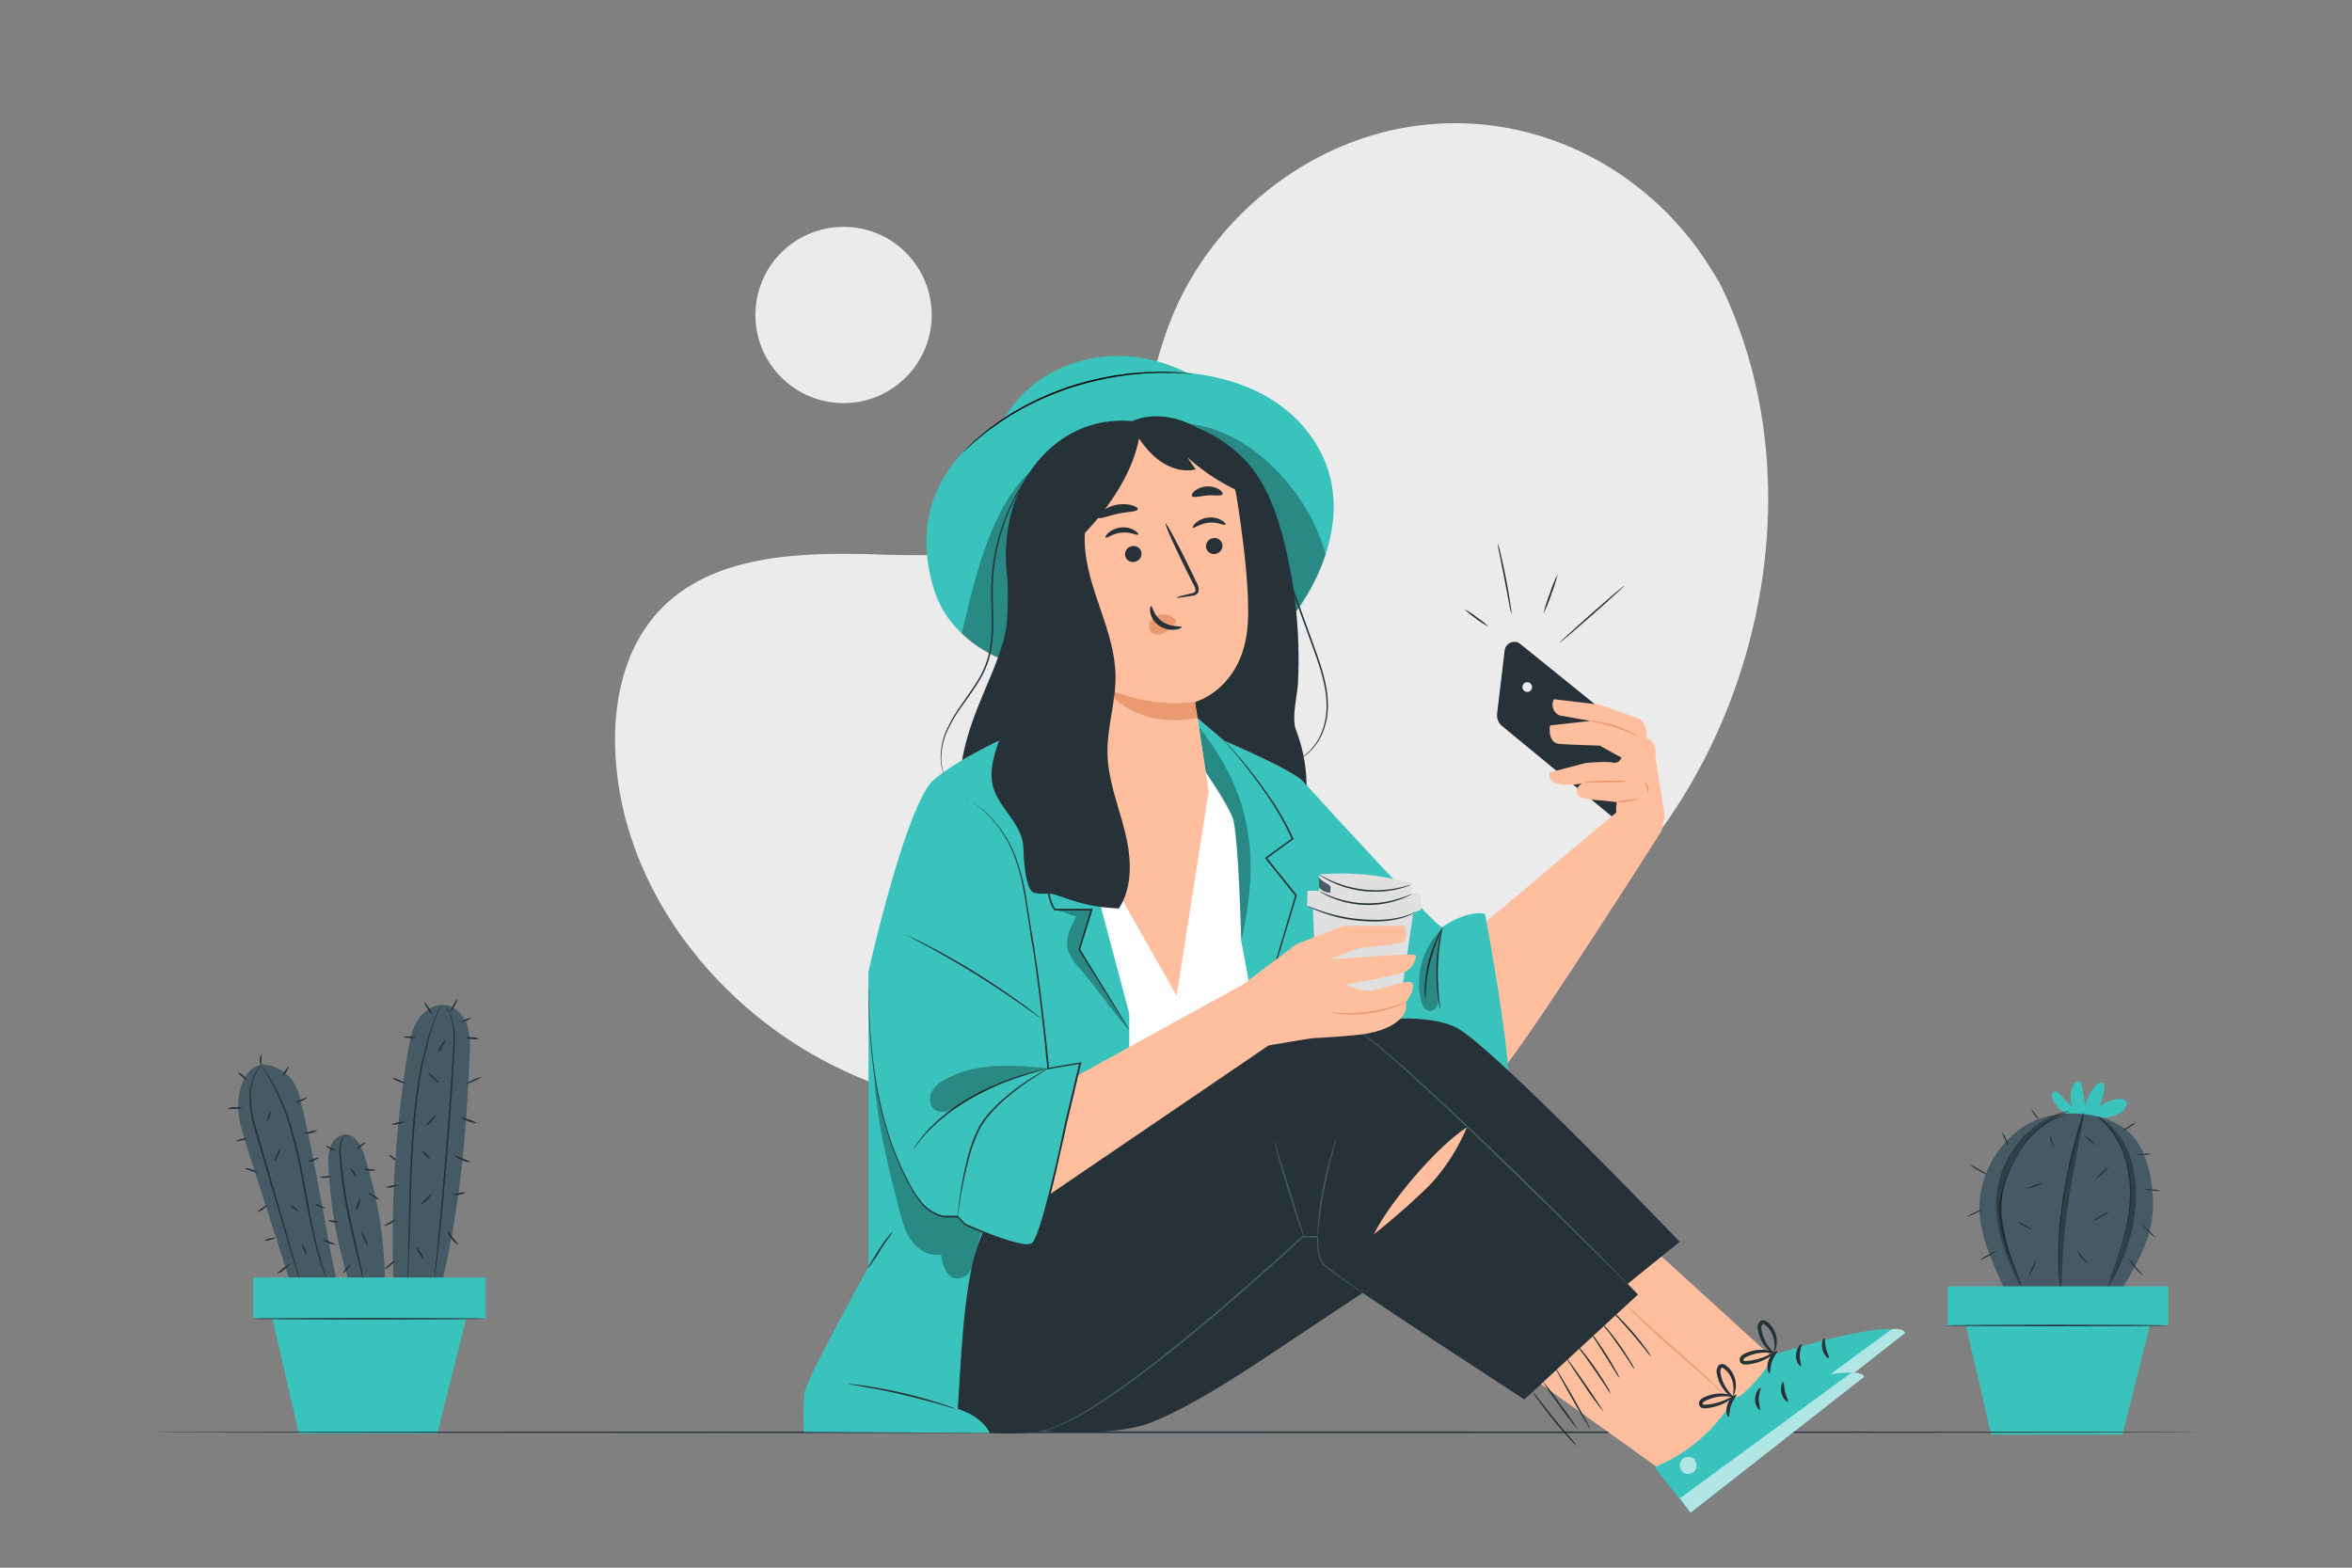 <svg xmlns="http://www.w3.org/2000/svg" viewBox="0 0 750 500"><rect x="0" y="0" width="750" height="500" fill="#808080" stroke="none"/><g id="freepik--background-simple--inject-121"><path d="M548.25,90.06,546,86.42c-18.62-30.68-52.29-49.18-87.78-46.94a93.11,93.11,0,0,0-13.59,1.87c-32.27,6.91-60.35,31.31-72,62.57-6.84,18.38-8.76,39.54-21.75,54.13-16.9,19-45.6,19.59-70.84,18.8s-53.95-.12-70.78,19c-10.53,11.94-13.88,28.91-13,44.9,2.25,42.33,31.74,80.18,69.26,99s81.68,20.49,122.73,12.22c57.51-11.6,112.21-43.43,145.08-92.61S574.55,143.14,548.25,90.06Z" style="fill:#ebebeb"></path><circle cx="268.99" cy="100.46" r="28.11" transform="translate(7.75 219.63) rotate(-45)" style="fill:#ebebeb"></circle></g><g id="freepik--Plants--inject-121"><path d="M127,370.64c-.09.11-.84-.34-1.68-1s-1.44-1.3-1.35-1.41.84.34,1.68,1S127.06,370.53,127,370.64Z" style="fill:#263238"></path><path d="M149.77,336.56c.14-3.18.23-6.45-.78-9.47s-3.34-5.81-6.46-6.45c-3.56-.74-7.21,1.51-9.2,4.55s-2.69,6.73-3.28,10.32a364.29,364.29,0,0,0-4.46,74.93l14.57,2C146.56,386.33,148.61,363.46,149.77,336.56Z" style="fill:#455a64"></path><path d="M140.51,320.52s0,.09-.07.24-.14.39-.24.66c-.23.61-.56,1.45-1,2.52-.2.54-.47,1.14-.69,1.82s-.45,1.42-.71,2.2-.52,1.64-.81,2.54-.49,1.88-.75,2.89a126,126,0,0,0-2.82,14.42c-.79,5.48-1.31,11.56-1.71,17.93-.75,12.77-.86,24.37-1.19,32.75-.16,4.19-.3,7.58-.46,9.92-.08,1.14-.14,2-.19,2.7,0,.28,0,.51-.06.7a1.45,1.45,0,0,1,0,.23.64.64,0,0,1,0-.24c0-.19,0-.42,0-.7,0-.66,0-1.56.08-2.7.1-2.34.19-5.73.3-9.92.23-8.38.29-20,1-32.77.4-6.39.94-12.47,1.75-18a121.78,121.78,0,0,1,2.94-14.45l.79-2.89c.3-.9.59-1.74.86-2.54s.52-1.52.75-2.2.52-1.26.73-1.81l1.07-2.48.29-.64A.7.7,0,0,1,140.51,320.52Z" style="fill:#263238"></path><path d="M141.86,320.53a10.56,10.56,0,0,1,1.78,3A22.32,22.32,0,0,1,145,333c-.39,8-1.11,19.15-2.07,31.4s-2,23.33-2.89,31.34c-.43,4-.8,7.24-1.08,9.48-.13,1.08-.24,1.94-.33,2.57l-.09.67a.66.66,0,0,1-.06.22.68.68,0,0,1,0-.23c0-.18,0-.4.05-.67.06-.64.13-1.5.23-2.58.22-2.29.53-5.52.91-9.5.77-8,1.78-19.09,2.74-31.34S144.12,341,144.6,333a22.71,22.71,0,0,0-1.15-9.34A18.91,18.91,0,0,0,141.86,320.53Z" style="fill:#263238"></path><path d="M152,358.25a7.81,7.81,0,0,1-2.77-.71,8.16,8.16,0,0,1-2.58-1.2,7.79,7.79,0,0,1,2.76.71A8.28,8.28,0,0,1,152,358.25Z" style="fill:#263238"></path><path d="M153.72,343.4a17.57,17.57,0,0,1-5.47,2.45,17.57,17.57,0,0,1,5.47-2.45Z" style="fill:#263238"></path><path d="M152.81,331.28a4.79,4.79,0,0,1-2.17.11,4.73,4.73,0,0,1-2.14-.41,4.79,4.79,0,0,1,2.17-.11A4.58,4.58,0,0,1,152.81,331.28Z" style="fill:#263238"></path><path d="M137.77,323.51c-.12.08-.76-.72-1.42-1.78a5.08,5.08,0,0,1-1-2.05c.12-.08.76.72,1.43,1.78A5.14,5.14,0,0,1,137.77,323.51Z" style="fill:#263238"></path><path d="M132.8,330.84a4.4,4.4,0,0,1-2.07.22c-1.14,0-2.06-.16-2.06-.31a8.49,8.49,0,0,1,4.13.09Z" style="fill:#263238"></path><path d="M129.23,345.51a5.22,5.22,0,0,1-2.18-.6c-1.15-.46-2-1-2-1.08a5,5,0,0,1,2.18.6C128.4,344.89,129.29,345.37,129.23,345.51Z" style="fill:#263238"></path><path d="M128.85,357.84c0,.14-.8.44-1.85.66s-1.94.28-2,.14.8-.43,1.85-.65S128.82,357.7,128.85,357.84Z" style="fill:#263238"></path><path d="M127.17,378c0,.14-.85.42-2,.62a4.23,4.23,0,0,1-2.06.1c0-.14.86-.41,2-.61A4.3,4.3,0,0,1,127.17,378Z" style="fill:#263238"></path><path d="M126.06,389.16c.06.13-.67.65-1.64,1.16s-1.82.83-1.89.7.67-.64,1.64-1.16S126,389,126.06,389.16Z" style="fill:#263238"></path><path d="M135.15,401.8c-.12.07-.76-.81-1.43-2a6.16,6.16,0,0,1-1-2.24c.13-.07.77.82,1.43,2A5.7,5.7,0,0,1,135.15,401.8Z" style="fill:#263238"></path><path d="M137.78,380.79c.1.11-.62,1-1.6,1.93s-1.85,1.66-2,1.55.62-1,1.6-1.92S137.68,380.69,137.78,380.79Z" style="fill:#263238"></path><path d="M137.2,369.77c-.11.1-.77-.45-1.48-1.21s-1.2-1.47-1.1-1.57.77.45,1.48,1.21S137.3,369.67,137.2,369.77Z" style="fill:#263238"></path><path d="M139,355.68c.11.1-.49.94-1.33,1.88s-1.61,1.62-1.71,1.52.48-.93,1.32-1.87S138.89,355.59,139,355.68Z" style="fill:#263238"></path><path d="M140,345.46c-.11.11-.94-.55-1.86-1.45s-1.59-1.73-1.49-1.83.93.55,1.86,1.46S140.12,345.36,140,345.46Z" style="fill:#263238"></path><path d="M142,331.65a5.07,5.07,0,0,1-.93,2.06c-.64,1.07-1.25,1.88-1.38,1.81a5.25,5.25,0,0,1,.93-2.07C141.27,332.38,141.89,331.57,142,331.65Z" style="fill:#263238"></path><path d="M145.76,318.84c.13.07-.24,1-.82,2.07s-1.15,1.89-1.28,1.82.24-1,.82-2.07S145.64,318.77,145.76,318.84Z" style="fill:#263238"></path><path d="M150,324.66c.07.13-.52.53-1.3.91s-1.46.57-1.53.44.53-.54,1.31-.91S150,324.53,150,324.66Z" style="fill:#263238"></path><path d="M150.13,370.64a5.75,5.75,0,0,1-2.85-.69,5.94,5.94,0,0,1-2.48-1.58,15.53,15.53,0,0,1,2.68,1.1A15.73,15.73,0,0,1,150.13,370.64Z" style="fill:#263238"></path><path d="M148.39,380.38a4.42,4.42,0,0,1-2,.65,4.27,4.27,0,0,1-2,.13c0-.14.85-.43,2-.64A4.25,4.25,0,0,1,148.39,380.38Z" style="fill:#263238"></path><path d="M146.25,397.08a5.55,5.55,0,0,1-2.22-1.94,5.73,5.73,0,0,1-1.4-2.61,16.36,16.36,0,0,1,1.8,2.28A18.28,18.28,0,0,1,146.25,397.08Z" style="fill:#263238"></path><path d="M122.82,404.72c-.1-.11.5-.77,1.32-1.47s1.57-1.19,1.66-1.08-.5.77-1.32,1.47S122.91,404.83,122.82,404.72Z" style="fill:#263238"></path><path d="M116.08,368.27c-1-3-2.73-6.41-5.84-6.46a5.17,5.17,0,0,0-4.37,2.93,10.82,10.82,0,0,0-1.18,5.36,140.06,140.06,0,0,0,6.68,38.82h11.38A135,135,0,0,0,116.08,368.27Z" style="fill:#455a64"></path><path d="M95.5,349.62c-1.59-6.36-6.33-9.79-11.84-10.11-5,.88-7,5.83-7.58,10.9s1,10.12,2.53,15q7.49,23.42,15,46.85l14.16-1.55C103.27,389.78,100.69,370.38,95.5,349.62Z" style="fill:#455a64"></path><path d="M110.24,361.81a12.86,12.86,0,0,0-1,1.61,10.64,10.64,0,0,0-.53,5c.22,2.17.47,4.77.83,7.62s.88,6,1.52,9.26c1.29,6.54,2.74,12.41,3.66,16.68.47,2.14.82,3.88,1,5.08.09.55.17,1,.24,1.39a2.26,2.26,0,0,1,0,.49,1.9,1.9,0,0,1-.16-.47c-.09-.37-.2-.82-.33-1.37-.3-1.27-.71-3-1.2-5-1-4.25-2.52-10.11-3.81-16.67-.64-3.27-1.14-6.42-1.49-9.3-.18-1.43-.3-2.8-.42-4.09s-.24-2.46-.3-3.56a10.35,10.35,0,0,1,.72-5.14A4.57,4.57,0,0,1,110.24,361.81Z" style="fill:#263238"></path><path d="M83.86,339.1a20.65,20.65,0,0,0-1.71,2.3A16.15,16.15,0,0,0,80,348.81a34.3,34.3,0,0,0,1.76,11.4c1.24,4.21,2.6,8.83,4,13.69L93,398.81l2.14,7.56c.23.86.42,1.54.56,2.06a5.78,5.78,0,0,1,.16.73,3.1,3.1,0,0,1-.26-.7c-.17-.51-.38-1.19-.65-2l-2.3-7.52c-1.91-6.41-4.51-15.18-7.39-24.86-1.42-4.86-2.77-9.49-4-13.71a33.9,33.9,0,0,1-1.65-11.55A15.67,15.67,0,0,1,82,341.3,8.6,8.6,0,0,1,83.86,339.1Z" style="fill:#263238"></path><path d="M104.66,409.19a3.43,3.43,0,0,1-.32-.68c-.19-.45-.49-1.11-.81-2-.67-1.74-1.54-4.3-2.43-7.52s-1.79-7.09-2.64-11.42-1.72-9.09-2.67-14.08-2.08-9.7-3.35-13.91a76.81,76.81,0,0,0-4.13-10.9,57.41,57.41,0,0,0-3.81-6.88c-.49-.8-.93-1.37-1.2-1.78a3.6,3.6,0,0,1-.39-.64,4.54,4.54,0,0,1,.48.58c.29.39.76.95,1.27,1.73a50.11,50.11,0,0,1,4,6.83,73.16,73.16,0,0,1,4.26,10.92,139.92,139.92,0,0,1,3.4,13.95c.94,5,1.82,9.76,2.63,14.09s1.67,8.2,2.52,11.42,1.66,5.78,2.27,7.54c.29.89.56,1.56.72,2A3.81,3.81,0,0,1,104.66,409.19Z" style="fill:#263238"></path><path d="M78.86,363.06c0,.14-.73.45-1.72.68s-1.81.32-1.84.18.74-.44,1.72-.68S78.83,362.92,78.86,363.06Z" style="fill:#263238"></path><path d="M77.36,353.4a7.19,7.19,0,0,1-2.39.25,6.85,6.85,0,0,1-2.4-.07,5,5,0,0,1,2.38-.45A4.91,4.91,0,0,1,77.36,353.4Z" style="fill:#263238"></path><path d="M79,344.57c-.1.11-.86-.39-1.72-1.11s-1.47-1.41-1.38-1.52.86.39,1.72,1.12S79.05,344.46,79,344.57Z" style="fill:#263238"></path><path d="M83.28,336.4c.14,0,.1.72.08,1.56s0,1.52-.17,1.54-.38-.67-.35-1.56S83.14,336.37,83.28,336.4Z" style="fill:#263238"></path><path d="M92.1,340.25c.12.08-.23.78-.77,1.56s-1.08,1.34-1.2,1.26.23-.78.77-1.56S92,340.17,92.1,340.25Z" style="fill:#263238"></path><path d="M97.83,350.2c0,.13-.68.56-1.64.95s-1.78.6-1.83.47.68-.56,1.63-.95S97.77,350.07,97.83,350.2Z" style="fill:#263238"></path><path d="M101.3,360.44a6.49,6.49,0,0,1-4.69,1.06,9.13,9.13,0,0,1,2.33-.59A8.89,8.89,0,0,1,101.3,360.44Z" style="fill:#263238"></path><path d="M85.35,357.53c-.14,0,0-.75.22-1.58s.58-1.47.72-1.42,0,.75-.22,1.58S85.49,357.57,85.35,357.53Z" style="fill:#263238"></path><path d="M87.58,370.38c-.14-.06.15-1,.64-2.13s1-2,1.11-1.92-.15,1-.64,2.13S87.71,370.44,87.58,370.38Z" style="fill:#263238"></path><path d="M82.08,373.9c-.06.14-1-.11-2-.45s-2-.65-1.93-.79a3.83,3.83,0,0,1,2.09.3C81.31,373.3,82.13,373.77,82.08,373.9Z" style="fill:#263238"></path><path d="M85.25,384.38c.08.12-.52.69-1.36,1.29s-1.57,1-1.65.86.52-.7,1.35-1.29S85.16,384.26,85.25,384.38Z" style="fill:#263238"></path><path d="M87.79,394.83c0,.14-.72.44-1.68.67s-1.76.31-1.79.17S85,395.23,86,395,87.76,394.69,87.79,394.83Z" style="fill:#263238"></path><path d="M101.58,369.17c.08.12-.57.63-1.5,1s-1.75.39-1.78.25.71-.4,1.6-.74S101.51,369,101.58,369.17Z" style="fill:#263238"></path><path d="M103.55,385.42c-.06.13-.82-.1-1.7-.52s-1.55-.85-1.49-1,.83.1,1.71.51S103.61,385.29,103.55,385.42Z" style="fill:#263238"></path><path d="M107,397.05a10.44,10.44,0,0,1-4.32-1.69,5.18,5.18,0,0,1,2.26.6C106.16,396.43,107.09,396.92,107,397.05Z" style="fill:#263238"></path><path d="M88.35,406.16c-.07-.13.85-.75,1.93-1.6s1.9-1.6,2-1.5-.57,1-1.69,1.91A4.67,4.67,0,0,1,88.35,406.16Z" style="fill:#263238"></path><path d="M97.54,400.25c-.14,0-.34-.77-.7-1.68s-.72-1.62-.6-1.71.71.54,1.09,1.53S97.68,400.24,97.54,400.25Z" style="fill:#263238"></path><path d="M95.11,386.26c-.09.12-.68-.17-1.33-.63s-1.11-.94-1-1.06.67.17,1.32.63S95.19,386.14,95.11,386.26Z" style="fill:#263238"></path><path d="M116.54,364.34c.09.11-.49.69-1.29,1.27s-1.52,1-1.6.86.49-.68,1.29-1.27S116.46,364.22,116.54,364.34Z" style="fill:#263238"></path><path d="M119.77,373.17c0,.14-.89.33-2,.21s-2-.5-1.92-.63.91,0,2,.11S119.76,373,119.77,373.17Z" style="fill:#263238"></path><path d="M105.89,375.15c0,.14-.81.44-1.9.51s-1.95-.11-1.94-.25.87-.2,1.91-.27S105.86,375,105.89,375.15Z" style="fill:#263238"></path><path d="M107.08,366.8c0,.14-.86.16-1.79-.27s-1.46-1.08-1.36-1.18.73.33,1.58.71S107.1,366.65,107.08,366.8Z" style="fill:#263238"></path><path d="M121,382.65c-.08.12-1-.28-1.94-.91s-1.74-1.23-1.66-1.35.94.28,1.93.91S121,382.53,121,382.65Z" style="fill:#263238"></path><rect x="80.76" y="407.44" width="74.09" height="13.13" style="fill:#3AC3BD"></rect><polygon points="86.29 417.96 95.3 457.21 139.46 457.21 149.32 417.96 86.29 417.96" style="fill:#3AC3BD"></polygon><path d="M154.81,420.59c0,.14-16.71.26-37.32.26s-37.33-.12-37.33-.26,16.71-.26,37.33-.26S154.81,420.44,154.81,420.59Z" style="fill:#263238"></path><path d="M113.61,375.44c-.13.07-.63-.52-1.14-1.32s-.81-1.52-.68-1.59.62.51,1.13,1.31S113.73,375.36,113.61,375.44Z" style="fill:#263238"></path><path d="M113.63,386a4.24,4.24,0,0,1,.39-2c.35-1.06.75-1.88.88-1.83s0,.94-.39,2S113.77,386.05,113.63,386Z" style="fill:#263238"></path><path d="M117.25,397.09c-.13.07-.68-.82-1.24-2a5.35,5.35,0,0,1-.76-2.2c.13-.06.68.82,1.23,2A5.32,5.32,0,0,1,117.25,397.09Z" style="fill:#263238"></path><path d="M109.42,406c-.1-.1.34-.78,1-1.54s1.27-1.28,1.38-1.19-.33.78-1,1.54S109.53,406.11,109.42,406Z" style="fill:#263238"></path><path d="M107.78,389.82c0,.14-.74.13-1.59,0s-1.53-.39-1.5-.53.73-.13,1.59,0S107.81,389.67,107.78,389.82Z" style="fill:#263238"></path><path d="M659.37,355.38a9.26,9.26,0,0,1-4.82-4.8c-.38-.88-.39-2.25.55-2.45.58-.12,1.11.33,1.53.74l4.2,4.17a8.8,8.8,0,0,1,.29-6.83c.36-.76,1.1-1.56,1.89-1.27.62.22.82,1,.93,1.64l1,6a14.54,14.54,0,0,1,3.3-6.31c.58-.65,1.52-1.29,2.26-.82s.62,1.36.48,2.11a29.27,29.27,0,0,1-1.58,5.52,10.46,10.46,0,0,1,6.54-2.59,2.28,2.28,0,0,1,1.93.63c.65.82.08,2-.61,2.82-2.06,2.33-6.89,2.93-10,2.73" style="fill:#3AC3BD"></path><path d="M678,360.34c-7.52-5.92-20.75-6.76-29.46-2.77-9.84,4.5-16.28,15-17.24,25-.91,9.54,3.68,19.21,7.59,27.95l38,.18c4.56-7.53,9.31-16,9.62-24.77S684.88,365.79,678,360.34Z" style="fill:#455a64"></path><path d="M660.91,355.11s0,0-.17.05l-.49.12-.81.17a9,9,0,0,0-1.09.29,21.48,21.48,0,0,0-6.44,3.09,28.8,28.8,0,0,0-7.33,7.61,44.66,44.66,0,0,0-3.08,5.48,48.12,48.12,0,0,0-2.36,6.31,29.05,29.05,0,0,0-.64,12.89,55.05,55.05,0,0,0,2.87,10.25c1,2.85,2,5.13,2.61,6.71.3.77.54,1.38.71,1.83.07.19.13.35.18.47s0,.17,0,.17l-.08-.15c-.05-.13-.12-.28-.21-.47-.18-.44-.44-1-.77-1.8-.66-1.57-1.63-3.83-2.72-6.67a54.5,54.5,0,0,1-3-10.29,29,29,0,0,1,.63-13,47.5,47.5,0,0,1,2.39-6.36,43.2,43.2,0,0,1,3.11-5.51,28.83,28.83,0,0,1,7.47-7.64,20.76,20.76,0,0,1,6.54-3,6.23,6.23,0,0,1,1.11-.26l.81-.14.51-.08Z" style="fill:#263238"></path><path d="M672,410.4a2.89,2.89,0,0,1,.17-.57l.57-1.6c.5-1.4,1.23-3.41,2.08-5.91s1.81-5.49,2.64-8.88a58.67,58.67,0,0,0,1.69-11.19A38.7,38.7,0,0,0,678,371a30.65,30.65,0,0,0-3.57-8.48,24.82,24.82,0,0,0-3.89-4.86c-.5-.53-1-.87-1.25-1.14a3.43,3.43,0,0,1-.43-.41,5.51,5.51,0,0,1,.47.36,15.65,15.65,0,0,1,1.31,1.09,23.61,23.61,0,0,1,4,4.82A30.22,30.22,0,0,1,678.3,371a38.6,38.6,0,0,1,1.2,11.32,57.56,57.56,0,0,1-1.73,11.25c-.85,3.4-1.84,6.39-2.72,8.89s-1.65,4.49-2.19,5.86c-.26.67-.48,1.19-.63,1.59A4.85,4.85,0,0,1,672,410.4Z" style="fill:#263238"></path><path d="M664.64,355.33a3.42,3.42,0,0,1-.15.56c-.12.39-.28.92-.49,1.57s-.49,1.52-.77,2.5-.64,2.08-1,3.31c-.72,2.46-1.46,5.42-2.22,8.72s-1.43,6.95-2,10.81-.93,7.57-1.17,10.95c-.08,1.69-.19,3.29-.21,4.79,0,.76,0,1.48,0,2.18s0,1.37,0,2c0,1.28,0,2.44.08,3.45s.07,1.89.13,2.61.07,1.23.1,1.64,0,.58,0,.58a3,3,0,0,1-.09-.57c0-.41-.09-1-.16-1.64s-.15-1.59-.19-2.61-.13-2.17-.14-3.46q0-1,0-2c0-.7,0-1.43,0-2.18,0-1.51.11-3.12.18-4.81.22-3.39.58-7.1,1.15-11s1.3-7.53,2-10.84,1.55-6.25,2.29-8.71c.35-1.23.72-2.33,1-3.3s.58-1.8.83-2.48.42-1.17.55-1.55A5.57,5.57,0,0,1,664.64,355.33Z" style="fill:#263238"></path><path d="M632.47,385.61a12.28,12.28,0,0,1-2.6,1.37,11.87,11.87,0,0,1-2.74,1.06,24.1,24.1,0,0,1,5.34-2.43Z" style="fill:#263238"></path><path d="M633.68,374.68a14.19,14.19,0,0,1-2.86-1.44,14.78,14.78,0,0,1-2.67-1.75,14,14,0,0,1,2.85,1.44A14.66,14.66,0,0,1,633.68,374.68Z" style="fill:#263238"></path><path d="M640.61,365.66a9.33,9.33,0,0,1-1.25-2.23,9.15,9.15,0,0,1-.94-2.39,9.49,9.49,0,0,1,1.26,2.24A9.34,9.34,0,0,1,640.61,365.66Z" style="fill:#263238"></path><path d="M650.14,357.14a11.71,11.71,0,0,1-2.47-3.33,6.31,6.31,0,0,1,1.38,1.56A6.17,6.17,0,0,1,650.14,357.14Z" style="fill:#263238"></path><path d="M636.78,398.94a13.14,13.14,0,0,1-2.66,1.65,14.66,14.66,0,0,1-2.83,1.33,13.14,13.14,0,0,1,2.66-1.65A14.36,14.36,0,0,1,636.78,398.94Z" style="fill:#263238"></path><path d="M648.13,392.3a9.82,9.82,0,0,1-2.43-1.16,10.39,10.39,0,0,1-2.25-1.46,10.38,10.38,0,0,1,2.43,1.15A10.64,10.64,0,0,1,648.13,392.3Z" style="fill:#263238"></path><path d="M651.29,377.12a7,7,0,0,1-2.34,1.25,7.29,7.29,0,0,1-2.56.67,15.53,15.53,0,0,1,2.43-1A16.87,16.87,0,0,1,651.29,377.12Z" style="fill:#263238"></path><path d="M654.9,365.68a6.9,6.9,0,0,1-1.36-3.92,10.11,10.11,0,0,1,.71,1.95A10.29,10.29,0,0,1,654.9,365.68Z" style="fill:#263238"></path><path d="M646.84,407.2a10.83,10.83,0,0,1,1-2.56,10.63,10.63,0,0,1,1.35-2.39,20.87,20.87,0,0,1-2.37,4.95Z" style="fill:#263238"></path><path d="M666,403.12a8,8,0,0,1-2.22-2,8.09,8.09,0,0,1-1.62-2.49,27.62,27.62,0,0,1,1.9,2.26C665.11,402.14,666.07,403,666,403.12Z" style="fill:#263238"></path><path d="M672.64,386.41a13.56,13.56,0,0,1-2.65,1.73,14,14,0,0,1-2.83,1.41,14.22,14.22,0,0,1,2.65-1.72A14.66,14.66,0,0,1,672.64,386.41Z" style="fill:#263238"></path><path d="M668.18,376.13a25.42,25.42,0,0,1,4.35-4.11,12.2,12.2,0,0,1-2.06,2.19A13.25,13.25,0,0,1,668.18,376.13Z" style="fill:#263238"></path><path d="M668.38,365.23a9.64,9.64,0,0,1-2.1-1.48,9.43,9.43,0,0,1-1.87-1.75,9.91,9.91,0,0,1,2.1,1.48A9.43,9.43,0,0,1,668.38,365.23Z" style="fill:#263238"></path><path d="M681.05,358a9.67,9.67,0,0,1-2.09,1.57,10,10,0,0,1-2.27,1.27,9.15,9.15,0,0,1,2.08-1.57A9.69,9.69,0,0,1,681.05,358Z" style="fill:#263238"></path><path d="M685.92,368a6.62,6.62,0,0,1-2.17.33,6.77,6.77,0,0,1-2.2,0,7,7,0,0,1,2.18-.34A6.82,6.82,0,0,1,685.92,368Z" style="fill:#263238"></path><path d="M689.11,379.83a11.82,11.82,0,0,1-2.77-.09,10.68,10.68,0,0,1-2.73-.45,11.82,11.82,0,0,1,2.77.09A10.79,10.79,0,0,1,689.11,379.83Z" style="fill:#263238"></path><path d="M687.53,395.07a32.9,32.9,0,0,1-4.84-4.89,32.9,32.9,0,0,1,4.84,4.89Z" style="fill:#263238"></path><path d="M683.37,406.81a11.87,11.87,0,0,1-2.57-2.49,11.7,11.7,0,0,1-2-3c.08-.06,1,1.24,2.26,2.74S683.45,406.73,683.37,406.81Z" style="fill:#263238"></path><g style="opacity:0.3"><path d="M668.84,356.14c.06-.09.81.27,2.07,1.12a21.87,21.87,0,0,1,4.58,4.5,25.51,25.51,0,0,1,4.2,8.59,40.49,40.49,0,0,1,1.41,11.56,48.75,48.75,0,0,1-1.55,11.52,61.57,61.57,0,0,1-3,8.95c-2.12,4.94-3.91,7.74-4.1,7.64s1.13-3.12,2.92-8.1a61.91,61.91,0,0,0,4-20,42.73,42.73,0,0,0-1.21-11.11,26.75,26.75,0,0,0-3.64-8.29,28.09,28.09,0,0,0-4-4.69C669.38,356.81,668.76,356.25,668.84,356.14Z"></path></g><g style="opacity:0.3"><path d="M664.37,354.77c.24.06-.25,3.19-1.19,8.22s-2.3,11.95-3.49,19.63c-.57,3.84-1,7.51-1.37,10.86-.14,1.67-.31,3.26-.39,4.75s-.19,2.89-.24,4.16c-.23,5.08-.18,8.25-.46,8.26s-.71-3.13-.81-8.28c0-1.29,0-2.7,0-4.21s.14-3.12.24-4.82c.25-3.4.66-7.11,1.25-11,1.19-7.75,2.77-14.67,4-19.63S664.13,354.72,664.37,354.77Z"></path></g><g style="opacity:0.3"><path d="M659.91,354.37c0,.13-.84.47-2.37,1.17a35.91,35.91,0,0,0-6.12,3.51,31.19,31.19,0,0,0-13.13,25.32,40.2,40.2,0,0,0,.46,6.12,63.58,63.58,0,0,0,2.5,10.19c.93,2.87,1.79,5.16,2.35,6.76a8,8,0,0,1,.73,2.55c-.11.05-.6-.76-1.37-2.28s-1.8-3.75-2.9-6.6a55.51,55.51,0,0,1-2.94-10.36,40.44,40.44,0,0,1-.59-6.39,33.62,33.62,0,0,1,.72-6.89,31.57,31.57,0,0,1,5.52-12.09,30.29,30.29,0,0,1,7.94-7.38,27.58,27.58,0,0,1,6.58-3.11A6.53,6.53,0,0,1,659.91,354.37Z"></path></g><rect x="621.08" y="410.27" width="70.34" height="12.47" style="fill:#3AC3BD"></rect><polygon points="626.33 420.26 634.89 457.52 676.81 457.52 686.17 420.26 626.33 420.26" style="fill:#3AC3BD"></polygon><path d="M691.38,422.75c0,.14-15.87.25-35.43.25s-35.44-.11-35.44-.25,15.86-.25,35.44-.25S691.38,422.61,691.38,422.75Z" style="fill:#263238"></path></g><g id="freepik--Floor--inject-121"><path d="M701,456.8c0,.14-146,.26-326,.26s-326-.12-326-.26,146-.26,326-.26S701,456.65,701,456.8Z" style="fill:#263238"></path></g><g id="freepik--Character--inject-121"><path d="M481.43,205.09h0a3,3,0,0,1,3.39.32L523,236.28,517.14,263,479,231.58a4.49,4.49,0,0,1-1.6-4l2.41-20.17A3.06,3.06,0,0,1,481.43,205.09Z" style="fill:#263238"></path><path d="M472.73,294.92l42.61-35.73,14.45,5.91s-47.27,74.43-52,77.35-19-2.26-19-2.26Z" style="fill:#ffbe9d"></path><path d="M497.37,237.28c-4.12-.3-3.1-5.91-3.1-5.91l12.88-1.44-9.88-1.77a3.72,3.72,0,0,1-1.76-5.15l14.83,1.76s9.19,3.31,12.14,4.42,2.62,6.24,2.62,6.24c2.29.67,3.09,3.93,2.8,4.69S530.83,260,530.83,260l-1,5.07-14.18-4.88c-.61-1.45-.1-4.36-.1-4.36l-4.51-.53s-8-.17-8.21-2.34a2.92,2.92,0,0,1,2.45-3.31,19.47,19.47,0,0,1-7.62.49c-4.49-.54-3.51-3.78-3.51-3.78l11.44-3s6.4-.63,8.72-.15A2.21,2.21,0,0,0,517,241.6l-6.87-3.79S501.49,237.57,497.37,237.28Z" style="fill:#ffbe9d"></path><path d="M518.62,249.14a6.28,6.28,0,0,1-2,.28c-1.22.09-2.9.11-4.75.09-3.7-.07-6.66.31-6.68.17a6.55,6.55,0,0,1,1.93-.43,34.83,34.83,0,0,1,4.75-.26l4.74.06A8.09,8.09,0,0,1,518.62,249.14Z" style="fill:#eb996e"></path><path d="M522.57,254.84a9.15,9.15,0,0,1-3.5.77,20.32,20.32,0,0,1-3.56.25,9,9,0,0,1,3.51-.77A19.16,19.16,0,0,1,522.57,254.84Z" style="fill:#eb996e"></path><path d="M525.23,253c-.13-.07.15-.82-.08-1.73s-.8-1.46-.71-1.58.25,0,.52.25a2.51,2.51,0,0,1,.63,2.6C525.46,252.86,525.29,253,525.23,253Z" style="fill:#eb996e"></path><path d="M522.66,235c-.08.15-3.3-1.65-7.59-3a55.32,55.32,0,0,0-5.57-1.49,13.64,13.64,0,0,1-2.35-.54,9.64,9.64,0,0,1,2.41.18,33.63,33.63,0,0,1,5.68,1.36,35.35,35.35,0,0,1,5.37,2.27A9.66,9.66,0,0,1,522.66,235Z" style="fill:#eb996e"></path><path d="M488.51,219.51a1.55,1.55,0,1,1-1.19-1.89A1.58,1.58,0,0,1,488.51,219.51Z" style="fill:#ebebeb"></path><path d="M518,186.74c.1.11-4.48,4.3-10.22,9.36s-10.47,9.08-10.56,9,4.48-4.29,10.22-9.36S517.94,186.64,518,186.74Z" style="fill:#263238"></path><path d="M496.7,183.12a43.61,43.61,0,0,1-2,6.36,44.73,44.73,0,0,1-2.5,6.19,41.4,41.4,0,0,1,2-6.36A42,42,0,0,1,496.7,183.12Z" style="fill:#263238"></path><path d="M482,196a21.44,21.44,0,0,1-.73-3.32c-.43-2.2-.95-5-1.54-8s-1.15-5.84-1.58-8a23.83,23.83,0,0,1-.56-3.35,19.72,19.72,0,0,1,.92,3.27c.5,2,1.12,4.87,1.73,8s1.09,6,1.39,8.08A21.18,21.18,0,0,1,482,196Z" style="fill:#263238"></path><path d="M474.67,199.92a43.78,43.78,0,0,1-7.68-5.58,21.51,21.51,0,0,1,4,2.58A22,22,0,0,1,474.67,199.92Z" style="fill:#263238"></path><path d="M385,243.41l-9.2,69.37-35-61.77.65,54.92,13.08,48.14,46.1-27.23-7.42-66.07S387.18,242.72,385,243.41Z" style="fill:#fff"></path><path d="M473.54,291.56c-4.68-1.45-12.5,3.05-13.51,4.19s-38-39.39-44-46a7.47,7.47,0,0,0-.82-.9c-4.39-4-24.92-12.68-24.92-12.68L381.84,229s1.65,10.57,2.64,17.31c0,0,6.58,8.94,8.56,14.48s2.78,39.42,2.78,39.42,7.72,40.41,6.93,40.63l12.44-3.16v5.1l33.65,21.66s25.53-2.32,31.15-6.21S473.54,291.56,473.54,291.56Z" style="fill:#3AC3BD"></path><path d="M400.05,329.92a1,1,0,0,1,0-.23c.05-.18.11-.39.18-.66.17-.61.4-1.46.71-2.53.64-2.24,1.57-5.42,2.71-9.37,2.37-8,5.65-19.08,9.37-31.66l0,.24c-1.76-2.21-3.61-4.51-5.49-6.86-1.37-1.71-2.72-3.39-4-5l-.17-.21.21-.16,8.47-6.13-.08.3a87.29,87.29,0,0,0-7.51-13.31c-2.58-3.82-5-7.08-7.12-9.75-4.19-5.32-6.91-8.25-6.91-8.25a3.76,3.76,0,0,1,.56.48c.34.34.83.86,1.45,1.54,1.24,1.37,3,3.4,5.14,6s4.61,5.88,7.23,9.71a85.37,85.37,0,0,1,7.61,13.34l.08.18-.16.12-8.45,6.15.05-.37,4,5,5.49,6.87.09.1,0,.13c-3.79,12.56-7.13,23.63-9.53,31.6-1.21,3.94-2.18,7.11-2.87,9.33-.34,1.06-.6,1.9-.79,2.51l-.22.64A.73.73,0,0,1,400.05,329.92Z" style="fill:#263238"></path><path d="M459.21,321.85a4.76,4.76,0,0,1-.25-1c-.12-.66-.28-1.61-.43-2.79a62.55,62.55,0,0,1-.5-9.3,54.14,54.14,0,0,1,1-9.27c.24-1.16.46-2.1.65-2.74a4.21,4.21,0,0,1,.33-1c.08,0-.24,1.46-.62,3.8a69.48,69.48,0,0,0-.86,9.21,81.54,81.54,0,0,0,.35,9.25C459.11,320.37,459.29,321.83,459.21,321.85Z" style="fill:#263238"></path><path d="M454.51,318.89a3,3,0,0,1-.12-.94c-.05-.61-.07-1.5-.05-2.59a39.6,39.6,0,0,1,1.15-8.46,45,45,0,0,1,2.86-8c.46-1,.86-1.78,1.17-2.31a3.73,3.73,0,0,1,.51-.8c.07,0-.51,1.26-1.34,3.26a55.94,55.94,0,0,0-2.69,8,46.89,46.89,0,0,0-1.29,8.35C454.57,317.54,454.6,318.89,454.51,318.89Z" style="fill:#263238"></path><g style="opacity:0.3"><path d="M460.39,295.66a24.35,24.35,0,0,0-7.29,23.4c.38,1.54,1.27,3.34,2.86,3.38a2.75,2.75,0,0,0,2.45-2.07,8.68,8.68,0,0,0,.1-3.41,67.26,67.26,0,0,1,1.27-20.89"></path></g><g style="opacity:0.3"><path d="M395.82,300.19c6.07-26.82,3.42-46.85-13.47-68.26l2.13,14.36s8.25,12.92,8.88,15.2C394.87,266.87,395.82,300.19,395.82,300.19Z"></path></g><path d="M518.24,390.16l-24.82,29.7c.24-.25,48.77,34.64,48.77,34.64,11.22-3.61,19.94-9.77,24.6-20.08Z" style="fill:#ffbe9d"></path><path d="M566.09,431.89h0s37-11.82,41.46-6.78l-55.41,43.4-11.43-14.43,2.4-1.13A52.26,52.26,0,0,0,566.09,431.89Z" style="fill:#3AC3BD"></path><g style="opacity:0.6"><path d="M549.25,451.78a2.86,2.86,0,0,0,.45,3.8,2.76,2.76,0,0,0,3.78-.42,3,3,0,0,0-.5-4c-1.19-.76-3.32-.42-3.89.88" style="fill:#fff"></path></g><g style="opacity:0.6"><path d="M552.14,468.51l-3.37-4.61L603.16,424s3.31-.86,4.39,1.1Z" style="fill:#fff"></path></g><path d="M566.77,430.91c.2.28-1.06,1.46-1.71,3.37s-.47,3.61-.8,3.7-1.15-1.79-.33-4.1S566.63,430.61,566.77,430.91Z" style="fill:#263238"></path><path d="M574.46,428.76c.27.21-.54,1.59-.57,3.46s.66,3.28.39,3.48-1.65-1.2-1.58-3.52S574.25,428.51,574.46,428.76Z" style="fill:#263238"></path><path d="M583.21,433.13c-.2.25-1.64-.81-2.1-2.83s.34-3.61.63-3.47.13,1.54.53,3.2S583.46,432.89,583.21,433.13Z" style="fill:#263238"></path><path d="M566,431.22c.09.11-.85,1.12-2.78,2.16a16,16,0,0,1-3.61,1.39,18.42,18.42,0,0,1-2.25.4,4.34,4.34,0,0,1-1.35,0,1.48,1.48,0,0,1-1.25-1.34,1.88,1.88,0,0,1,.7-1.55,4.66,4.66,0,0,1,1.15-.67,13.27,13.27,0,0,1,2.19-.76,12.26,12.26,0,0,1,3.87-.32c2.22.18,3.45.85,3.4,1s-1.34-.17-3.42-.13a14.33,14.33,0,0,0-3.57.55,13.66,13.66,0,0,0-2,.75c-.71.31-1.21.7-1.16,1.08,0,.14,0,.18.3.26a3.3,3.3,0,0,0,1,0,17.6,17.6,0,0,0,2.13-.31,19.47,19.47,0,0,0,3.48-1.07C564.83,431.82,565.93,431.07,566,431.22Z" style="fill:#263238"></path><path d="M566,431.89c-.06.12-1.36-.43-2.83-2.11a11.43,11.43,0,0,1-2-3.33,11,11,0,0,1-.61-2.24,2.91,2.91,0,0,1,.67-2.79,1.64,1.64,0,0,1,1.77-.13,5,5,0,0,1,1.08.79,7.71,7.71,0,0,1,1.46,1.87,8,8,0,0,1,1.06,3.79c0,2.29-.83,3.5-.92,3.42s.33-1.32.08-3.35a8.05,8.05,0,0,0-1.16-3.3,7.39,7.39,0,0,0-1.31-1.56c-.55-.52-1.14-.83-1.32-.59a2,2,0,0,0-.25,1.67,10.86,10.86,0,0,0,.49,2,12.34,12.34,0,0,0,1.63,3.19C565,431,566.11,431.73,566,431.89Z" style="fill:#263238"></path><path d="M505.18,404.1l-24.82,29.71c.24-.25,48.77,34.64,48.77,34.64,11.22-3.61,19.94-9.77,24.6-20.08Z" style="fill:#ffbe9d"></path><path d="M553,445.84h0s37-11.82,41.46-6.78l-55.41,43.4L527.66,468l2.4-1.13A52.29,52.29,0,0,0,553,445.84Z" style="fill:#3AC3BD"></path><g style="opacity:0.6"><path d="M536.19,465.72a2.88,2.88,0,0,0,.46,3.81,2.75,2.75,0,0,0,3.77-.42,3,3,0,0,0-.5-4c-1.19-.76-3.31-.42-3.88.87" style="fill:#fff"></path></g><g style="opacity:0.6"><path d="M539.08,482.46l-3.36-4.61L590.1,438s3.31-.86,4.39,1.1Z" style="fill:#fff"></path></g><path d="M553.71,444.86c.2.28-1.06,1.46-1.71,3.37s-.46,3.61-.8,3.69-1.15-1.79-.32-4.09S553.57,444.56,553.71,444.86Z" style="fill:#263238"></path><path d="M561.4,442.71c.27.21-.54,1.59-.56,3.46s.66,3.28.38,3.48-1.65-1.2-1.58-3.52S561.2,442.46,561.4,442.71Z" style="fill:#263238"></path><path d="M570.15,447.08c-.2.25-1.63-.81-2.1-2.83s.34-3.61.63-3.47.13,1.54.54,3.19S570.4,446.84,570.15,447.08Z" style="fill:#263238"></path><path d="M553,445.17c.09.11-.84,1.12-2.78,2.16a15.57,15.57,0,0,1-3.61,1.38,16.67,16.67,0,0,1-2.25.41,4.34,4.34,0,0,1-1.35,0,1.5,1.5,0,0,1-1.25-1.34,1.89,1.89,0,0,1,.7-1.55,4.66,4.66,0,0,1,1.15-.67,13.6,13.6,0,0,1,2.19-.76,12.32,12.32,0,0,1,3.88-.32c2.21.18,3.45.85,3.39,1s-1.34-.17-3.42-.13a13.75,13.75,0,0,0-3.56.55,12.68,12.68,0,0,0-2,.75c-.71.31-1.21.7-1.16,1.07,0,.15.05.19.31.27a3.3,3.3,0,0,0,1,0,17.15,17.15,0,0,0,2.12-.31,19.86,19.86,0,0,0,3.49-1.07C551.77,445.77,552.87,445,553,445.17Z" style="fill:#263238"></path><path d="M552.94,445.84c-.07.11-1.36-.44-2.84-2.11a11.66,11.66,0,0,1-2-3.33,11.87,11.87,0,0,1-.61-2.24,2.91,2.91,0,0,1,.67-2.79,1.67,1.67,0,0,1,1.77-.14,5.31,5.31,0,0,1,1.08.8,8,8,0,0,1,1.47,1.87,8.24,8.24,0,0,1,1.06,3.79c0,2.29-.84,3.49-.93,3.42s.33-1.33.08-3.36a8,8,0,0,0-1.16-3.29,7.1,7.1,0,0,0-1.31-1.56c-.55-.53-1.14-.83-1.31-.59a2,2,0,0,0-.26,1.66,11,11,0,0,0,.49,2,12.34,12.34,0,0,0,1.63,3.19C552,444.89,553.05,445.68,552.94,445.84Z" style="fill:#263238"></path><path d="M549.27,444.25a9.28,9.28,0,0,1-1.25-1l-3.3-3c-2.79-2.5-6.6-6-10.94-9.68s-8.06-7.31-10.78-9.88c-1.35-1.29-2.44-2.34-3.18-3.08a12.21,12.21,0,0,1-1.12-1.18,8.9,8.9,0,0,1,1.26,1l3.29,3c2.78,2.5,6.59,6,10.88,9.75s8.12,7.24,10.84,9.8c1.36,1.29,2.44,2.34,3.19,3.08A9,9,0,0,1,549.27,444.25Z" style="fill:#eb996e"></path><path d="M445.2,393.42a122.27,122.27,0,0,0-19.34-22.22l-105.34,83c11.34,3.39,35.21,3.84,46.25-.4S393,440,402.85,433.4l41.56-27.61a9.51,9.51,0,0,0,2.66-2.3C449.15,400.5,447.24,396.43,445.2,393.42Z" style="fill:#263238"></path><path d="M431.45,326.26s21.57-4,32.72,1.37,71.45,68.42,71.45,68.42L507.26,419l-92.07-64.69Z" style="fill:#263238"></path><path d="M297.93,454s18.1,5.48,35.75,2.19,81.75-61.64,81.75-61.64h4.75s-.73,6.22,2.56,9.51,63.35,42.28,63.35,42.28l36.21-33.45S439.82,329.79,430,327.13s-20.11-5.23-30,1.36S297.93,388,297.93,388Z" style="fill:#263238"></path><path d="M502.85,461.19a18.47,18.47,0,0,1-2.33-2.29c-1.39-1.48-3.24-3.57-5.19-6s-3.63-4.62-4.8-6.27a18.55,18.55,0,0,1-1.79-2.75,22.84,22.84,0,0,1,2.08,2.53c1.25,1.59,3,3.78,4.91,6.16s3.75,4.51,5.06,6A23.86,23.86,0,0,1,502.85,461.19Z" style="fill:#263238"></path><path d="M503.29,456.18a93.7,93.7,0,0,1-6-7.84,97.58,97.58,0,0,1-5.62-8.15,91.25,91.25,0,0,1,6,7.84A94.73,94.73,0,0,1,503.29,456.18Z" style="fill:#263238"></path><path d="M507.22,455.93c-.13.08-2.77-4.31-5.9-9.8s-5.57-10-5.45-10.06,2.77,4.32,5.9,9.8S507.34,455.86,507.22,455.93Z" style="fill:#263238"></path><path d="M511.23,450.17a103.49,103.49,0,0,1-6.15-8.47c-3.27-4.76-5.83-8.68-5.72-8.76s2.87,3.71,6.15,8.47S511.35,450.09,511.23,450.17Z" style="fill:#263238"></path><path d="M513.64,444.5a15.47,15.47,0,0,1-1.58-2.22c-.93-1.4-2.22-3.33-3.68-5.43s-2.81-4-3.8-5.35a15.45,15.45,0,0,1-1.52-2.26,13.44,13.44,0,0,1,1.81,2c1.07,1.31,2.48,3.17,3.94,5.28s2.71,4.08,3.56,5.54A12.82,12.82,0,0,1,513.64,444.5Z" style="fill:#263238"></path><path d="M516.46,439.53a11.81,11.81,0,0,1-1.39-2l-3.13-5-3.17-5a13,13,0,0,1-1.23-2.12,10.86,10.86,0,0,1,1.54,1.92c.89,1.23,2.07,3,3.3,4.93s2.29,3.77,3,5.11A11,11,0,0,1,516.46,439.53Z" style="fill:#263238"></path><path d="M521.26,436.77a13.5,13.5,0,0,1-1.49-2.12c-.87-1.33-2.08-3.17-3.48-5.16s-2.7-3.76-3.65-5a13.33,13.33,0,0,1-1.49-2.12,12.11,12.11,0,0,1,1.77,1.89c1,1.23,2.4,3,3.8,5s2.57,3.88,3.37,5.27A12.26,12.26,0,0,1,521.26,436.77Z" style="fill:#263238"></path><path d="M526.51,432.7a16.16,16.16,0,0,1-1.83-2.15c-1.09-1.36-2.61-3.22-4.34-5.24s-3.34-3.8-4.51-5.09a15.93,15.93,0,0,1-1.85-2.14,13.26,13.26,0,0,1,2.11,1.89c1.25,1.22,2.91,3,4.65,5s3.21,3.94,4.23,5.36A13.65,13.65,0,0,1,526.51,432.7Z" style="fill:#263238"></path><path d="M430,327.13a3.85,3.85,0,0,1,1.22.39,22.79,22.79,0,0,1,3.14,1.93c2.62,1.84,6.22,4.75,10.54,8.49,8.64,7.48,20.17,18.26,32.71,30.36s23.73,23.24,31.79,31.33l9.5,9.63,2.56,2.64.66.7a2.58,2.58,0,0,1,.21.25l-.25-.22q-.27-.24-.69-.66l-2.63-2.57-9.62-9.51c-8.12-8-19.35-19.11-31.89-31.21s-24-22.92-32.59-30.46c-4.29-3.77-7.84-6.72-10.42-8.61a24.75,24.75,0,0,0-3.07-2A7.88,7.88,0,0,0,430,327.13Z" style="fill:#455a64"></path><path d="M426.16,362.86a6.35,6.35,0,0,1-.26,1.24c-.23.89-.53,2-.88,3.35-.73,2.83-1.73,6.74-2.62,11.1s-1.45,8.36-1.74,11.26c-.15,1.45-.26,2.63-.32,3.44a5.77,5.77,0,0,1-.16,1.26,5.47,5.47,0,0,1,0-1.27c0-.82.05-2,.15-3.46a90.38,90.38,0,0,1,1.6-11.34c.89-4.38,1.95-8.28,2.78-11.09.42-1.4.77-2.53,1-3.31A6,6,0,0,1,426.16,362.86Z" style="fill:#455a64"></path><path d="M406.31,363.89a5.43,5.43,0,0,1,.44,1.17c.27.87.62,2,1,3.25L411.12,379c1.27,4.14,2.41,7.88,3.29,10.74l.95,3.27a6.19,6.19,0,0,1,.29,1.22,5,5,0,0,1-.48-1.16c-.27-.75-.65-1.85-1.11-3.22-.92-2.73-2.14-6.51-3.44-10.7s-2.43-8-3.19-10.78c-.39-1.38-.69-2.51-.88-3.29A5.92,5.92,0,0,1,406.31,363.89Z" style="fill:#455a64"></path><path d="M436.78,413.87a2,2,0,0,1-.42-.25l-1.2-.78-4.54-3.07c-1.95-1.35-4.34-3-7-5a14.14,14.14,0,0,1-2-1.71,6.67,6.67,0,0,1-1.08-2.59,27.84,27.84,0,0,1-.58-6l.21.21h-4.75l.14-.05c-7.91,7.25-17.48,15.85-28,24.79-14.63,12.4-28.4,23.06-39.13,29.65a67.44,67.44,0,0,1-13.31,6.66c-.84.26-1.59.48-2.25.63s-1.23.24-1.7.28l-1.05.05h-.36l.36-.05,1-.1c.46-.06,1-.2,1.67-.33s1.4-.4,2.23-.67a70.32,70.32,0,0,0,13.18-6.78c10.65-6.65,24.36-17.35,39-29.74,10.52-8.93,20.1-17.5,28-24.72l.06-.06h.09l4.75,0h.21v.21a27.49,27.49,0,0,0,.52,5.86,6.25,6.25,0,0,0,1,2.45,13.69,13.69,0,0,0,1.91,1.67c2.64,2,5,3.7,6.93,5.08l4.48,3.16,1.16.83A2.79,2.79,0,0,1,436.78,413.87Z" style="fill:#455a64"></path><path d="M438.15,393.6c4.63-3.55,15.13-12.63,19-17a61.76,61.76,0,0,0,10.56-17C458.3,365.57,443,383.58,438.15,393.6Z" style="fill:#ffbe9d"></path><path d="M334.29,226.12l-8,6.72s-18.16,7.29-28.35,15.73c-9,7.47-21,61.35-21,61.35V404.1s-19.77,35.78-20.38,40a95.61,95.61,0,0,0-.27,12.6l59.3.3c-2.74-5.59-10.17-7.64-10.17-7.64,1.67-26.71,2.51-47.27,9.61-59.38s45.06-30,45.06-30V323.26Z" style="fill:#3AC3BD"></path><path d="M360.08,328.49a3.11,3.11,0,0,1-.32-.45l-.88-1.36-3.29-5.18L344,303l-.06-.08,0-.1c1.2-3.92,2.51-8.24,3.9-12.78l.24.32H336.25l-.06-.07a8.89,8.89,0,0,1-1.47-3.07,98.42,98.42,0,0,1-2.64-11.52c-.69-3.76-1.28-7.39-1.8-10.85-1-6.93-1.87-13.19-2.53-18.44s-1.14-9.52-1.46-12.46c-.14-1.45-.26-2.59-.34-3.4l-.08-.88a1.27,1.27,0,0,1,0-.31,1.21,1.21,0,0,1,.06.3c0,.23.07.52.12.88.11.81.26,1.94.44,3.38.39,3,.94,7.22,1.62,12.44s1.57,11.5,2.64,18.42c.54,3.45,1.13,7.08,1.83,10.82a103,103,0,0,0,2.63,11.46,8.66,8.66,0,0,0,1.34,2.85l-.18-.07h12.09l-.1.32c-1.4,4.54-2.73,8.86-3.94,12.77l0-.19c4.7,7.67,8.64,14.07,11.42,18.6,1.35,2.24,2.42,4,3.18,5.25l.82,1.39A3.46,3.46,0,0,1,360.08,328.49Z" style="fill:#263238"></path><path d="M284.74,392.79c.12.1-1.88,2.6-4,5.93a46.55,46.55,0,0,1-4.09,5.91,8.86,8.86,0,0,1,1-1.86c.66-1.12,1.58-2.66,2.66-4.33a44.75,44.75,0,0,1,3-4.12A7.68,7.68,0,0,1,284.74,392.79Z" style="fill:#263238"></path><path d="M270.62,441.4a7.77,7.77,0,0,1,1.37.09c.89.09,2.16.26,3.73.48,3.14.46,7.46,1.23,12.17,2.32s8.93,2.32,11.95,3.29c1.51.49,2.72.91,3.56,1.22a7.07,7.07,0,0,1,1.27.52,6.07,6.07,0,0,1-1.34-.33l-3.6-1.05c-3-.89-7.25-2-12-3.14s-9-1.91-12.11-2.46l-3.69-.65A6.15,6.15,0,0,1,270.62,441.4Z" style="fill:#263238"></path><g style="opacity:0.3"><path d="M313.61,391.84c-1.05-2.18-5.28-4.18-7.23-5.61-14.17-10.39-24.66-25.86-27.61-43,.79,14.47,4.38,28.62,8,42.66.9,3.51,1.83,7.11,4,10s5.81,5,9.34,4.2c.38,3.23,1.51,7.25,4.73,7.66a5,5,0,0,0,4.44-2.25c1-1.41,1.81-6.14,2.27-7.82A45.42,45.42,0,0,1,313.61,391.84Z"></path></g><g style="opacity:0.3"><path d="M336.56,290.08l6.62,2.25c-1.83,3.38-3.71,7.25-2.54,10.91a15.8,15.8,0,0,0,3.58,5.57c3.79,4.16,12,15.78,15.86,19.68L344.2,302.88l3.92-12.77Z"></path></g><path d="M416.78,288.94l.17-4.81h3.69v-5.2a79.67,79.67,0,0,1,29.51,2.85V285H453v5.28l-2.35.75-4.86,33.53H420l-1.34-34.7Z" style="fill:#e0e0e0"></path><path d="M449.75,282.23a4.88,4.88,0,0,1-1.11.47,12.17,12.17,0,0,1-1.33.44c-.53.15-1.13.35-1.81.48a31.46,31.46,0,0,1-4.81.71,36.53,36.53,0,0,1-5.95-.14,35.43,35.43,0,0,1-5.83-1.22,30.66,30.66,0,0,1-4.52-1.78c-.64-.28-1.17-.61-1.65-.87s-.89-.52-1.21-.73a5.17,5.17,0,0,1-1-.71c.05-.09,1.48.85,4,2a36.16,36.16,0,0,0,4.51,1.65,34.89,34.89,0,0,0,11.62,1.34,37.19,37.19,0,0,0,4.76-.59C448.11,282.73,449.72,282.14,449.75,282.23Z" style="fill:#263238"></path><path d="M450.43,285a5.38,5.38,0,0,1-1.05.62,27.69,27.69,0,0,1-3.06,1.29,30.31,30.31,0,0,1-21.52-.53,25.22,25.22,0,0,1-3-1.44,4.6,4.6,0,0,1-1-.67c0-.08,1.54.8,4.15,1.77a32.3,32.3,0,0,0,21.26.52C448.85,285.76,450.39,285,450.43,285Z" style="fill:#263238"></path><path d="M451,290.88a3.2,3.2,0,0,1-1.13.82,16.46,16.46,0,0,1-3.6,1.27,30.22,30.22,0,0,1-5.59.86,54.4,54.4,0,0,1-6.92-.14A46.13,46.13,0,0,1,421.55,291c-1.51-.55-2.7-1.06-3.52-1.43a7.22,7.22,0,0,1-1.25-.63,6.79,6.79,0,0,1,1.33.44c.83.31,2.05.77,3.56,1.27a50.78,50.78,0,0,0,12.17,2.52,59.88,59.88,0,0,0,6.85.18,32.26,32.26,0,0,0,5.53-.74,18.73,18.73,0,0,0,3.6-1.1C450.63,291.16,451,290.84,451,290.88Z" style="fill:#263238"></path><path d="M420.65,283.09a5,5,0,0,0,3.54,1.66c0-.12.09-2,.09-2a3.63,3.63,0,0,0-1.14-.93,8.59,8.59,0,0,1-2.57-1.94" style="fill:#455a64"></path><path d="M343.65,343l52.68-29,17.1-12.89,15-5.81h19.44s1.58,4.69-1.17,5.34c-3.39.81-13.52,1.79-13.52,1.79l-9.2,3.6s26.93-2.11,27.4-1.4-.67,4.19-3.48,5.36-18.77,4-18.77,4a13.31,13.31,0,0,0,8.43,1.83c4.69-.66,11.95-3.94,12.89-2.07s-2.11,5.9-2.11,5.9a5.93,5.93,0,0,1-1.88,5.35c-2.57,2.57-6.79,4-10.77,4.69s-15.7,1.4-16.63,1.4-14.52,2.34-14.52,2.34l-69.75,47.47Z" style="fill:#ffbe9d"></path><path d="M448.88,319.43a3.89,3.89,0,0,1-.86.48c-.57.28-1.41.65-2.47,1a41.45,41.45,0,0,1-17.42,2.55c-1.13-.09-2-.19-2.66-.3a3.32,3.32,0,0,1-1-.22c0-.08,1.4.08,3.64.15a49.28,49.28,0,0,0,8.75-.49,50,50,0,0,0,8.52-2C447.56,319.9,448.84,319.35,448.88,319.43Z" style="fill:#eb996e"></path><path d="M276.93,309.92c0,25,2.18,48.45,13.59,68.76,2.33,4.15,5.55,8.37,10.2,9.34h4.69l2.37,2.53s18.05,8.13,21.36,6.33,10.7-38.19,10.7-38.19l4.66-19.6-10.21,1.73s-2.39-25.59-5.45-43.17c-1.42-8.21-2.11-16.64-5.16-24.4s-8.37-15-15.9-18.55" style="fill:#3AC3BD"></path><path d="M307.78,254.7s.56.24,1.6.79a27.24,27.24,0,0,1,4.23,2.94,37.43,37.43,0,0,1,10.65,15.95,72.22,72.22,0,0,1,3.2,13.28l1.19,7.61c.42,2.61.91,5.32,1.33,8.13,1.73,11.2,3.21,23.79,4.55,37.39l-.29-.22,10.22-1.73.38-.06-.09.37-4.05,17.06c-.74,2.92-1.28,5.91-2,8.92s-1.33,6-2.05,9.08c-.93,4-1.91,7.91-3,11.76-.54,1.93-1.1,3.84-1.73,5.71-.33.94-.65,1.87-1,2.78-.19.46-.41.91-.64,1.35a5,5,0,0,1-.41.65l-.23.31-.34.28a5.09,5.09,0,0,1-3,.22,24.86,24.86,0,0,1-2.85-.6c-1.86-.49-3.67-1.09-5.45-1.73-3.56-1.28-7-2.69-10.32-4.17l0,0,0,0-2.38-2.53.18.07h-4.74a13.53,13.53,0,0,1-7.55-5.22,31.12,31.12,0,0,1-2.5-3.73c-.73-1.29-1.38-2.59-2.06-3.86a92.48,92.48,0,0,1-6-15.27A122.91,122.91,0,0,1,279.26,346c-.72-4.45-1.22-8.58-1.54-12.32-.66-7.5-.76-13.46-.81-17.53,0-2,0-3.6,0-4.66,0-.51,0-.91,0-1.2a3.15,3.15,0,0,1,0-.4s0,.14,0,.4,0,.69,0,1.2c0,1.06,0,2.63.09,4.66.1,4.07.24,10,.95,17.5.34,3.74.86,7.85,1.6,12.29a122.12,122.12,0,0,0,3.31,14.1,92.68,92.68,0,0,0,6,15.18c.68,1.26,1.33,2.56,2.05,3.83a30.6,30.6,0,0,0,2.47,3.67,13.07,13.07,0,0,0,7.29,5h4.74l.07.07,2.38,2.53-.07-.06c3.31,1.47,6.74,2.88,10.28,4.15,1.77.63,3.57,1.22,5.41,1.71a26.78,26.78,0,0,0,2.8.59,4.76,4.76,0,0,0,2.67-.16l.23-.18.2-.27a6.83,6.83,0,0,0,.37-.6,14,14,0,0,0,.61-1.3c.39-.89.71-1.81,1-2.74.63-1.86,1.19-3.76,1.72-5.69,1.07-3.84,2-7.76,3-11.74.72-3,1.4-6.07,2.06-9.07s1.22-6,1.95-8.92c1.4-5.85,2.76-11.56,4.07-17.07l.28.31-10.21,1.72-.26,0,0-.26c-1.32-13.59-2.78-26.19-4.47-37.38-2-11.13-2.73-21.19-5.6-29a37.53,37.53,0,0,0-10.47-15.94,28.47,28.47,0,0,0-4.16-3c-.51-.3-.91-.49-1.17-.64Z" style="fill:#263238"></path><path d="M305.41,388a2.11,2.11,0,0,1,0-.6c0-.39.08-1,.16-1.7.15-1.47.42-3.6.84-6.22s1-5.73,1.84-9.14a48.78,48.78,0,0,1,3.85-10.77,26.16,26.16,0,0,1,3.48-4.82,45.07,45.07,0,0,1,3.91-3.91,71.65,71.65,0,0,1,7.39-5.69c2.2-1.48,4.05-2.57,5.35-3.3.64-.36,1.15-.63,1.5-.81a2.42,2.42,0,0,1,.55-.24,4.67,4.67,0,0,1-.5.34l-1.45.89c-1.26.78-3.08,1.91-5.24,3.43a75.92,75.92,0,0,0-7.28,5.74,47.25,47.25,0,0,0-3.85,3.89,26.54,26.54,0,0,0-3.41,4.73,49.61,49.61,0,0,0-3.83,10.64c-.87,3.38-1.48,6.48-2,9.08s-.78,4.72-1,6.19c-.1.69-.19,1.24-.25,1.69A3.2,3.2,0,0,1,305.41,388Z" style="fill:#263238"></path><path d="M334.29,340.82a3.39,3.39,0,0,1-.5.17l-1.45.38c-.64.16-1.41.36-2.3.63s-1.9.52-3,.89c-2.23.67-4.84,1.6-7.69,2.75a88.94,88.94,0,0,0-9,4.32,74,74,0,0,0-8.34,5.49c-1.18,1-2.35,1.87-3.34,2.82l-1.45,1.33-1.27,1.31c-.83.82-1.5,1.64-2.1,2.34l-.84,1-.65.87-.91,1.19a2.25,2.25,0,0,1-.35.39s.07-.16.26-.45l.84-1.25c.19-.28.39-.58.62-.9l.81-1c.58-.72,1.23-1.56,2-2.4l1.25-1.34,1.45-1.37c1-1,2.15-1.87,3.33-2.87a69.39,69.39,0,0,1,8.39-5.57,80.88,80.88,0,0,1,9.09-4.31c2.87-1.13,5.51-2,7.76-2.67,1.12-.34,2.15-.59,3.05-.82s1.68-.41,2.32-.53l1.47-.3A1.75,1.75,0,0,1,334.29,340.82Z" style="fill:#263238"></path><path d="M288.88,298.15a1.5,1.5,0,0,1,.48.18l1.34.62c1.17.54,2.83,1.36,4.87,2.42,4.08,2.09,9.64,5.16,15.6,8.85s11.17,7.31,14.87,10c1.85,1.36,3.32,2.48,4.33,3.28l1.15.93a2.37,2.37,0,0,1,.38.35,1.72,1.72,0,0,1-.45-.27l-1.2-.84-4.43-3.15c-3.74-2.64-9-6.2-14.92-9.89s-11.47-6.79-15.5-9l-4.79-2.56-1.3-.71A2,2,0,0,1,288.88,298.15Z" style="fill:#263238"></path><g style="opacity:0.3"><path d="M301.5,344.22a10.14,10.14,0,0,0-4.52,4.26c-.87,1.91-.47,4.54,1.35,5.59s4.19.42,6-.63a151.89,151.89,0,0,1,15-8.05c4.57-2,9.62-3.21,15-4.57h0C323.21,339.54,311.24,338.79,301.5,344.22Z"></path></g><path d="M357,113.5c-12-.16-24.13,4.66-32.15,13.56s-11.57,21.89-8.38,33.45l73.33-34.11C380.67,118.58,369,113.66,357,113.5Z" style="fill:#3AC3BD"></path><path d="M349.14,121.28s-67,15-51.4,66.44c12.75,42,100.47,32.13,116.58,5.85,0,0,19.45-25.77,6.55-49.88S375.76,114.61,349.14,121.28Z" style="fill:#3AC3BD"></path><g style="opacity:0.3"><path d="M383.78,136c-18.14-4.28-37.91.87-52.7,12.2S311,183.89,306.71,202c0,0,11.71,14.27,46.15,14.88,42.94.75,57.9-16.53,64.57-28.21a65.23,65.23,0,0,0,5.26-11.79C418,158.88,401.92,140.3,383.78,136Z"></path></g><path d="M380.24,119.21a5,5,0,0,1-.81,0l-2.32-.13-1.68-.11c-.61,0-1.28,0-2,0-1.43,0-3.06-.09-4.86,0l-2.83.1c-1,0-2,.17-3.05.25-2.12.14-4.35.49-6.71.82a105.12,105.12,0,0,0-15,3.67,101,101,0,0,0-14.21,6.11c-2.07,1.18-4.07,2.24-5.83,3.43-.88.58-1.76,1.1-2.56,1.67l-2.29,1.66c-1.49,1-2.71,2.1-3.83,3-.55.46-1.08.87-1.54,1.27l-1.24,1.13-1.72,1.56a3.93,3.93,0,0,1-.63.51,6.41,6.41,0,0,1,.55-.59l1.66-1.63,1.21-1.17c.46-.41,1-.83,1.52-1.3,1.11-.92,2.32-2,3.8-3.07l2.28-1.69c.8-.58,1.68-1.11,2.56-1.7,1.75-1.21,3.75-2.3,5.83-3.49a97.31,97.31,0,0,1,14.27-6.18,99.73,99.73,0,0,1,15.12-3.65c2.37-.32,4.62-.66,6.74-.78,1.06-.07,2.08-.19,3.07-.22l2.84-.07c1.81-.09,3.44,0,4.88.06.71,0,1.38,0,2,.07l1.67.15,2.32.23A4.47,4.47,0,0,1,380.24,119.21Z"></path><path d="M413.3,232.9c-1.55-3.86.4-11,.6-15.16a154.22,154.22,0,0,0-4.28-44.33c-2-8.21-4.78-16.39-9.74-23.23s-14.78-13.91-23.18-14.87l-5.88,77.36c-.27,5.51-.22,11.17,1.64,16.37l9.38-.06,8.43,7.23s20.53,8.72,24.92,12.68a10.29,10.29,0,0,1,1.44,1.74A50.59,50.59,0,0,0,413.3,232.9Z" style="fill:#263238"></path><path d="M328.08,161.44h0a15.17,15.17,0,0,1,10.86-16.31l26.81-7.77c12.16-2.46,26.6,8.6,28.54,20.85,2.16,13.62,4.25,30.33,3.6,40.7-1.33,20.86-16.83,25-16.83,25l4.36,28.52-10.23,65.15-36.05-63.66Z" style="fill:#ffbe9d"></path><path d="M389.8,173.76a2.66,2.66,0,0,1-2.29,2.9,2.54,2.54,0,0,1-2.94-2.12,2.64,2.64,0,0,1,2.29-2.9A2.53,2.53,0,0,1,389.8,173.76Z" style="fill:#263238"></path><path d="M390.77,167.35c-.29.38-2.43-.91-5.26-.64s-4.78,1.89-5.12,1.58c-.17-.14.1-.8.95-1.54a7.27,7.27,0,0,1,4.06-1.68,7,7,0,0,1,4.23.93C390.56,166.59,390.92,167.19,390.77,167.35Z" style="fill:#263238"></path><path d="M364,176.3a2.65,2.65,0,0,1-2.29,2.9,2.54,2.54,0,0,1-2.95-2.12,2.65,2.65,0,0,1,2.29-2.9A2.53,2.53,0,0,1,364,176.3Z" style="fill:#263238"></path><path d="M362.94,170.51c-.29.38-2.43-.91-5.26-.64s-4.78,1.89-5.12,1.58c-.17-.14.1-.8.95-1.54a7.27,7.27,0,0,1,4.06-1.68,7,7,0,0,1,4.23.93C362.73,169.75,363.09,170.35,362.94,170.51Z" style="fill:#263238"></path><path d="M375.22,190.58c0-.16,1.71-.63,4.53-1.27.72-.14,1.39-.35,1.46-.86a3.62,3.62,0,0,0-.68-2.1L377.87,181c-3.72-7.57-6.48-13.82-6.18-14s3.57,5.87,7.29,13.44q1.33,2.81,2.57,5.35a4.22,4.22,0,0,1,.64,2.81,1.8,1.8,0,0,1-1.09,1.17,4.89,4.89,0,0,1-1.21.29C377,190.55,375.25,190.74,375.22,190.58Z" style="fill:#263238"></path><path d="M381.05,223.93a54.66,54.66,0,0,1-28.92-4.72s8.62,13.66,29.71,9.77Z" style="fill:#eb996e"></path><path d="M374.67,197.52a5.14,5.14,0,0,0-4.76-1.46,4.69,4.69,0,0,0-3.06,2,3,3,0,0,0,.09,3.4,3.44,3.44,0,0,0,3.81.59,10.7,10.7,0,0,0,3.42-2.5,3.23,3.23,0,0,0,.73-.92,1,1,0,0,0-.1-1" style="fill:#eb996e"></path><path d="M367.06,193.33c.46-.08.75,3,3.6,4.94s6.08,1.29,6.15,1.72c.06.18-.68.66-2.06.83a7.65,7.65,0,0,1-5.12-1.26,6.69,6.69,0,0,1-2.81-4.16C366.58,194.12,366.85,193.33,367.06,193.33Z" style="fill:#263238"></path><path d="M362.82,162.44c-.2.8-3.07.7-6.36,1.42s-5.89,1.87-6.4,1.22c-.23-.31.17-1.08,1.19-1.93a11.39,11.39,0,0,1,9.72-2C362.24,161.52,362.91,162.07,362.82,162.44Z" style="fill:#263238"></path><path d="M389.77,157.64c-.44.69-2.46.2-4.81.39s-4.3.84-4.82.21c-.23-.3,0-1,.83-1.67a7,7,0,0,1,7.76-.49C389.62,156.66,390,157.3,389.77,157.64Z" style="fill:#263238"></path><path d="M401.77,159.34c-4.6-7.47-9.36-15.11-16.3-20.47s-16.65-8.06-24.64-4.46l-.45,1.16c2.42,3.81,4.89,7.68,8.35,10.56s8.16,4.66,12.54,3.56l-2.65-3.86A65.16,65.16,0,0,0,401.77,159.34Z" style="fill:#263238"></path><path d="M306.81,242.45a162.71,162.71,0,0,1,19.45-9.61l8-6.72,7.33,27.63a9.08,9.08,0,0,0,4.63-2.74c2.05-2.51,1.83-6.11,1.52-9.33a731.54,731.54,0,0,1-3-92l-21.39,11.07c-3.5,13.27-1.26,23.38-2.24,37.07C320.17,210.91,309.72,225.08,306.81,242.45Z" style="fill:#263238"></path><path d="M363.88,134.74c-.66,11.83-7.32,23-15,32S331.58,182.91,322.1,190c-2.12-10.24-1.88-21.13,1.85-30.91s11.14-18.33,20.8-22.35a33.94,33.94,0,0,1,19.13-2" style="fill:#263238"></path><path d="M358.69,265.14c-2.05-8.21-5.34-16.23-5.54-24.68s2.68-16.62,2.56-25c-.11-7.29-2.46-14.33-4.82-21.22s-4.76-13.92-5-21.2,2.12-15,7.77-19.61l-25.3,13c-5.08,21.45-1.39,44.51-8.27,65.46-1.87,5.67-4.53,11.42-3.78,17.35,1,7.78,9.74,13.11,10,21,.1,3.36.51,10.88,2.38,13.69,1.24,1.88,5.49.62,7.62,1.36,8.37,2.9,11.64,4,20.48,4.46C361.4,282.61,360.75,273.34,358.69,265.14Z" style="fill:#263238"></path><path d="M301.17,247.24a2.74,2.74,0,0,1-.12-.26l-.32-.76c-.14-.34-.25-.78-.41-1.29a16.25,16.25,0,0,1-.31-1.82,21.43,21.43,0,0,1,2.35-11.38,47.94,47.94,0,0,1,4.17-6.94c1.64-2.4,3.49-4.89,5.17-7.67a28.84,28.84,0,0,0,3.79-9.37,49.77,49.77,0,0,0,.75-10.88c-.05-3.76-.27-7.45-.09-11a64.22,64.22,0,0,1,1.25-10.2,65.28,65.28,0,0,1,5.77-16.36,61.94,61.94,0,0,1,6.27-9.87c.83-1.1,1.55-1.91,2-2.45.22-.26.4-.46.55-.62s.19-.21.2-.2l-.16.23-.51.65c-.46.57-1.14,1.39-1.95,2.51a65.84,65.84,0,0,0-11.73,26.21,64.43,64.43,0,0,0-1.21,10.12c-.17,3.53,0,7.21.1,11a49.8,49.8,0,0,1-.77,11,29.25,29.25,0,0,1-3.88,9.51c-1.7,2.8-3.57,5.29-5.23,7.66a50.24,50.24,0,0,0-4.19,6.86,21.7,21.7,0,0,0-2.48,11.2A17.18,17.18,0,0,0,301.17,247.24Z" style="fill:#263238"></path><path d="M414.09,242.19a21.77,21.77,0,0,0,3-2.18,18.35,18.35,0,0,0,5.08-8.66c1.24-4.13,1.09-9.4-.33-14.91a88,88,0,0,0-2.71-8.54l-3.28-9.06c-4.47-12.42-8.52-23.66-11.46-31.84-1.43-4.05-2.6-7.34-3.42-9.67l-.9-2.64c-.09-.27-.17-.5-.23-.69s-.06-.23-.06-.24a.88.88,0,0,1,.11.23c.08.18.17.4.27.67.25.63.58,1.5,1,2.6l3.57,9.61c3,8.17,7.08,19.39,11.61,31.79,1.12,3.11,2.22,6.14,3.27,9.07a86,86,0,0,1,2.69,8.59c1.42,5.56,1.54,11,.23,15.14a18.19,18.19,0,0,1-5.31,8.7,14.21,14.21,0,0,1-2.29,1.61l-.65.32C414.17,242.17,414.09,242.2,414.09,242.19Z" style="fill:#263238"></path></g></svg>